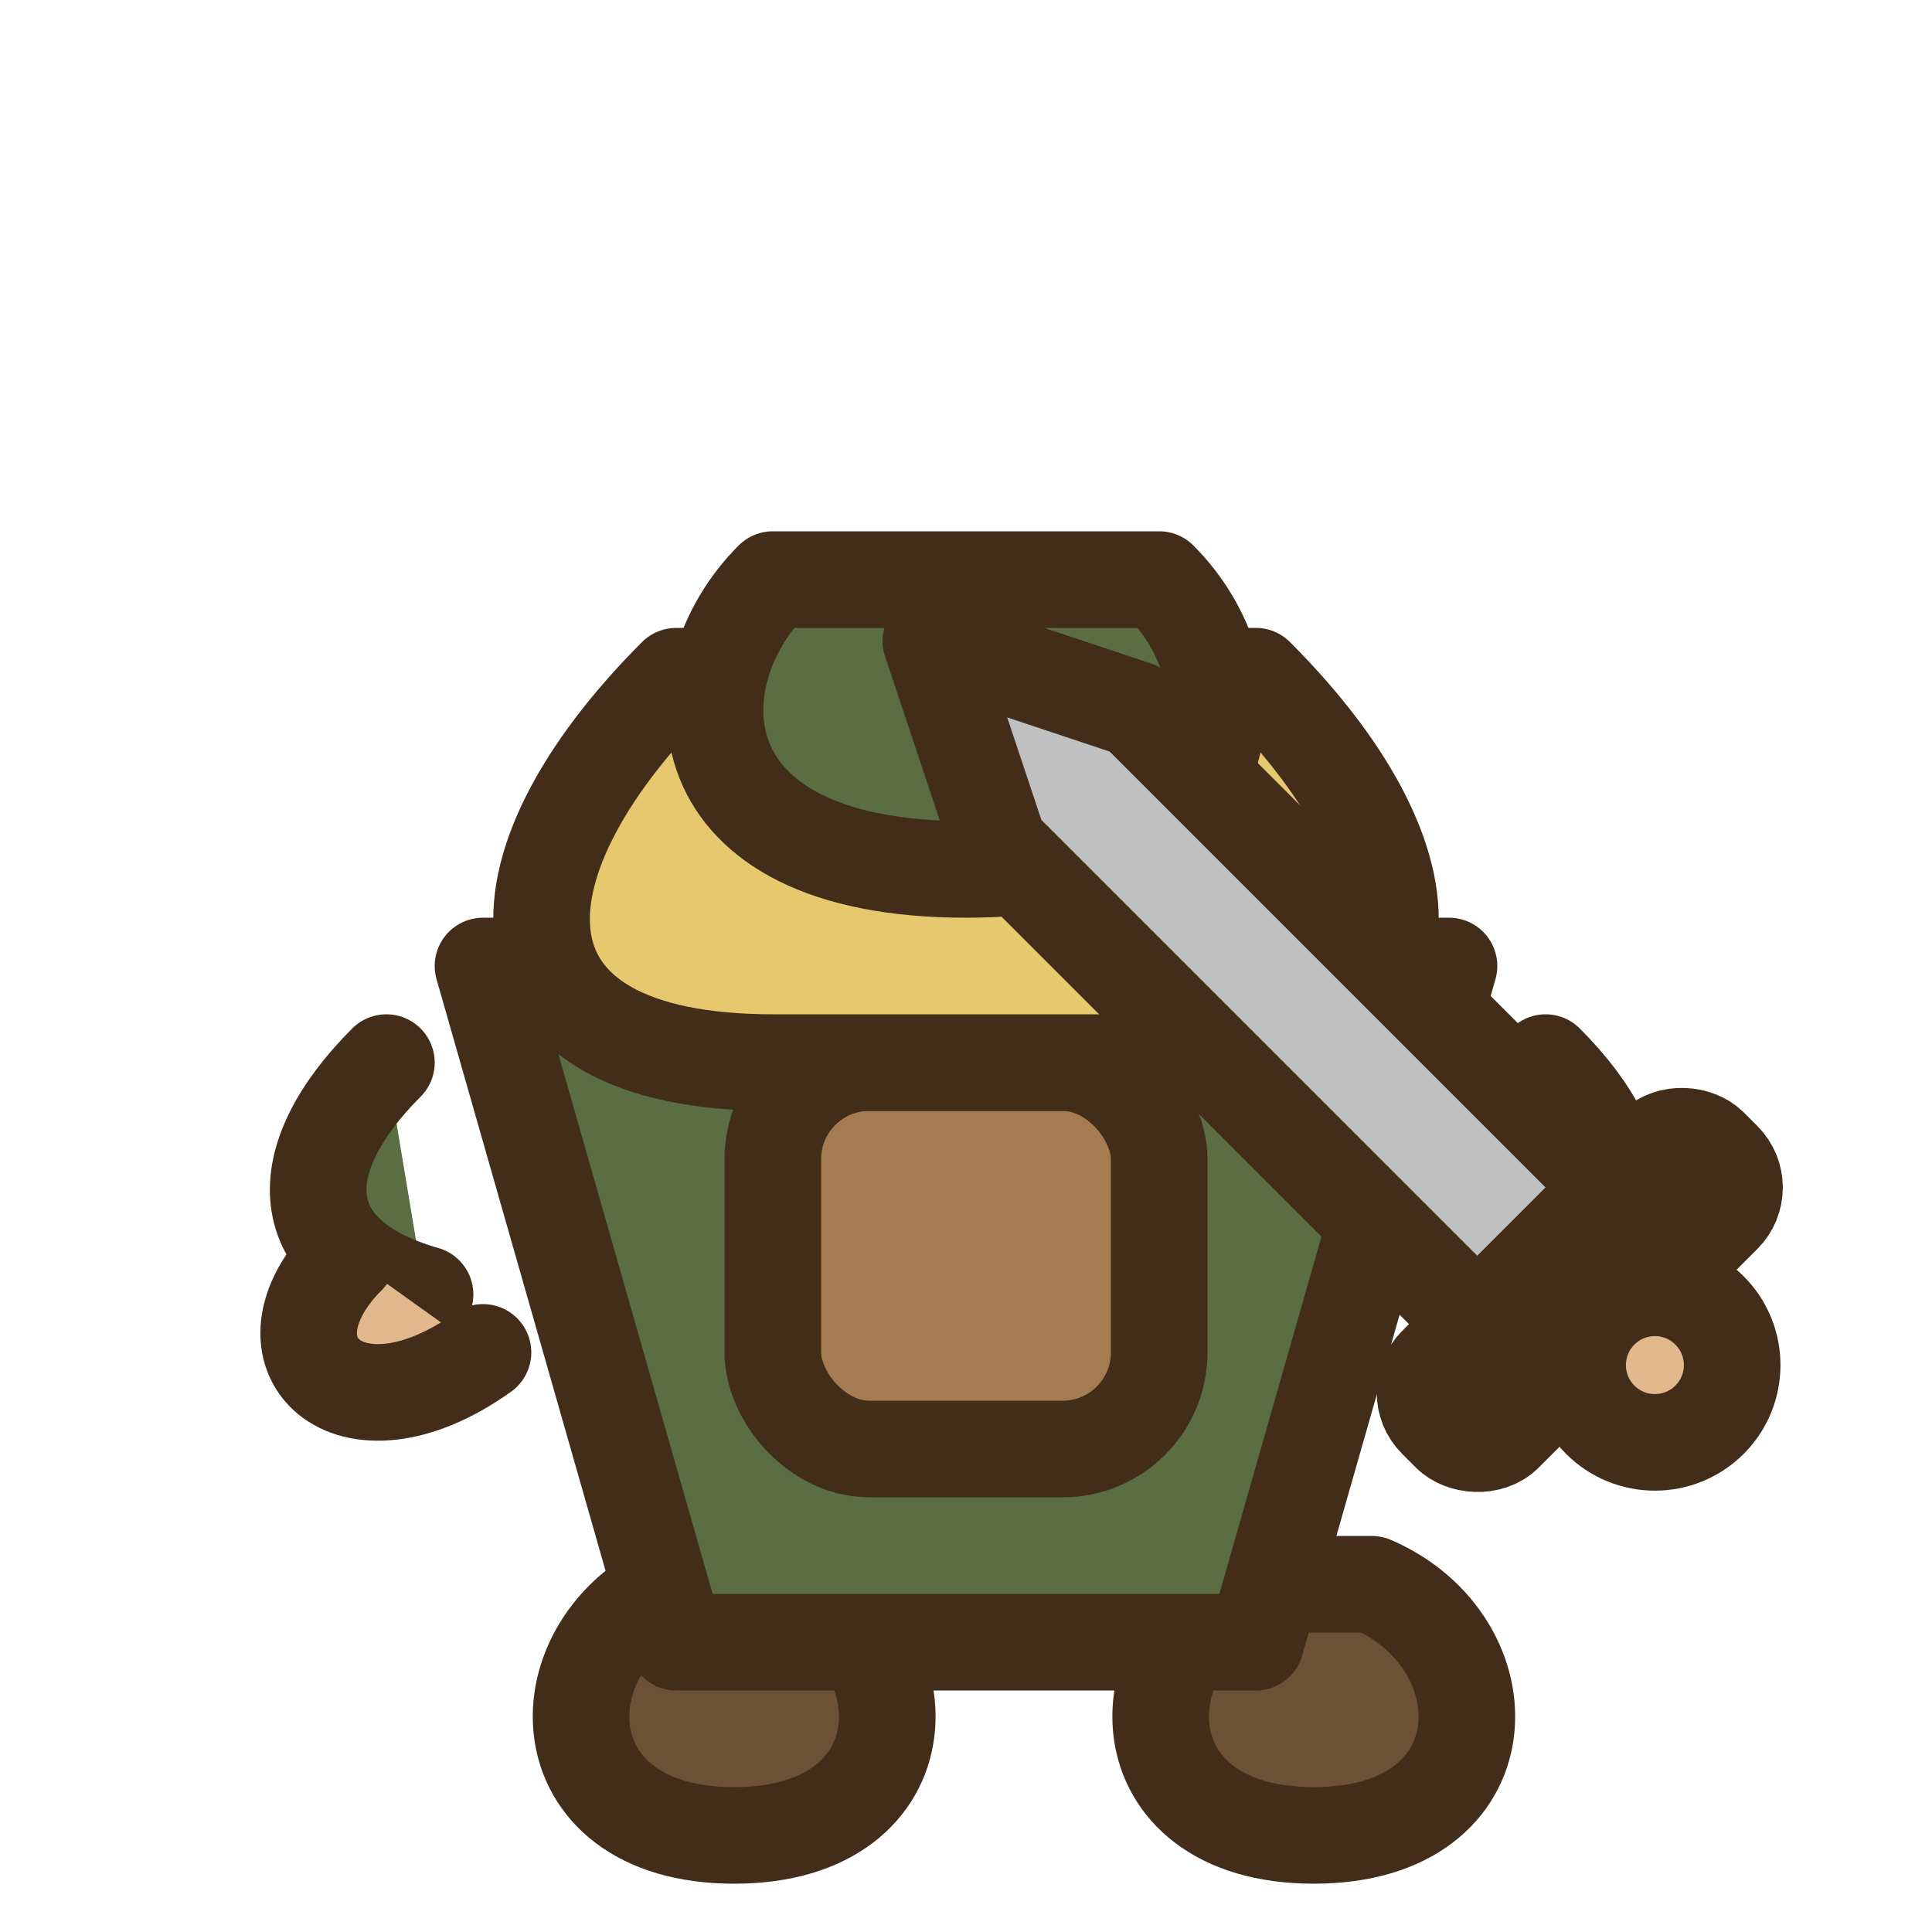<svg viewBox="0 0 100 100" xmlns="http://www.w3.org/2000/svg">
  <defs>
    <style>
      .outline { stroke: #422d1a; stroke-width: 5; stroke-linecap: round; stroke-linejoin: round; fill: none; }
      .hat { fill: #5a6e42; }
      .hair { fill: #e6c86e; }
      .tunic { fill: #5a6e42; }
      .backpack { fill: #a57b52; }
      .skin { fill: #e0b88b; }
      .boots { fill: #6b5234; }
      .sword-blade { fill: #c0c0c0; }
      .sword-hilt { fill: #ffd700; }
      .sword-pommel { fill: #e0b88b; }
    </style>
  </defs>
  
  <!-- Boots -->
  <path class="boots outline" d="M 35 82 C 28 85, 28 95, 38 95 C 48 95, 48 85, 41 82 Z" />
  <path class="boots outline" d="M 65 82 C 58 85, 58 95, 68 95 C 78 95, 78 85, 71 82 Z" />
  
  <!-- Tunic -->
  <path class="tunic outline" d="M 25 50 L 75 50 L 65 85 L 35 85 Z" />
  
  <!-- Backpack -->
  <rect x="40" y="55" width="20" height="20" rx="5" class="backpack outline" />
  
  <!-- Arms -->
  <path class="tunic outline" d="M 20 55 C 15 60, 15 65, 22 67" />
  <path class="skin outline" d="M 18 65 C 13 70, 18 75, 25 70" />
  
  <!-- Sword Arm -->
  <path class="tunic outline" d="M 80 55 C 85 60, 85 65, 78 67" />
  <path class="skin outline" d="M 82 65 C 87 70, 82 75, 75 70" />
  
  <!-- Head -->
  <g transform="translate(0, -5)">
    <!-- Hair -->
    <path class="hair outline" d="M 35 40 C 25 50, 25 60, 40 60 L 60 60 C 75 60, 75 50, 65 40 Z" />
    <!-- Hat -->
    <path class="hat outline" d="M 40 35 C 35 40, 35 50, 50 50 C 65 50, 65 40, 60 35 Z" />
  </g>

  <!-- Sword -->
  <g transform="translate(80, 65) rotate(-45)">
    <path class="sword-blade outline" d="M -5 0 L 5 0 L 5 -35 L 0 -45 L -5 -35 Z" />
    <rect x="-10" y="0" width="20" height="5" rx="2" class="sword-hilt outline" />
    <circle cx="0" cy="8" r="4" class="sword-pommel outline" />
  </g>
</svg>